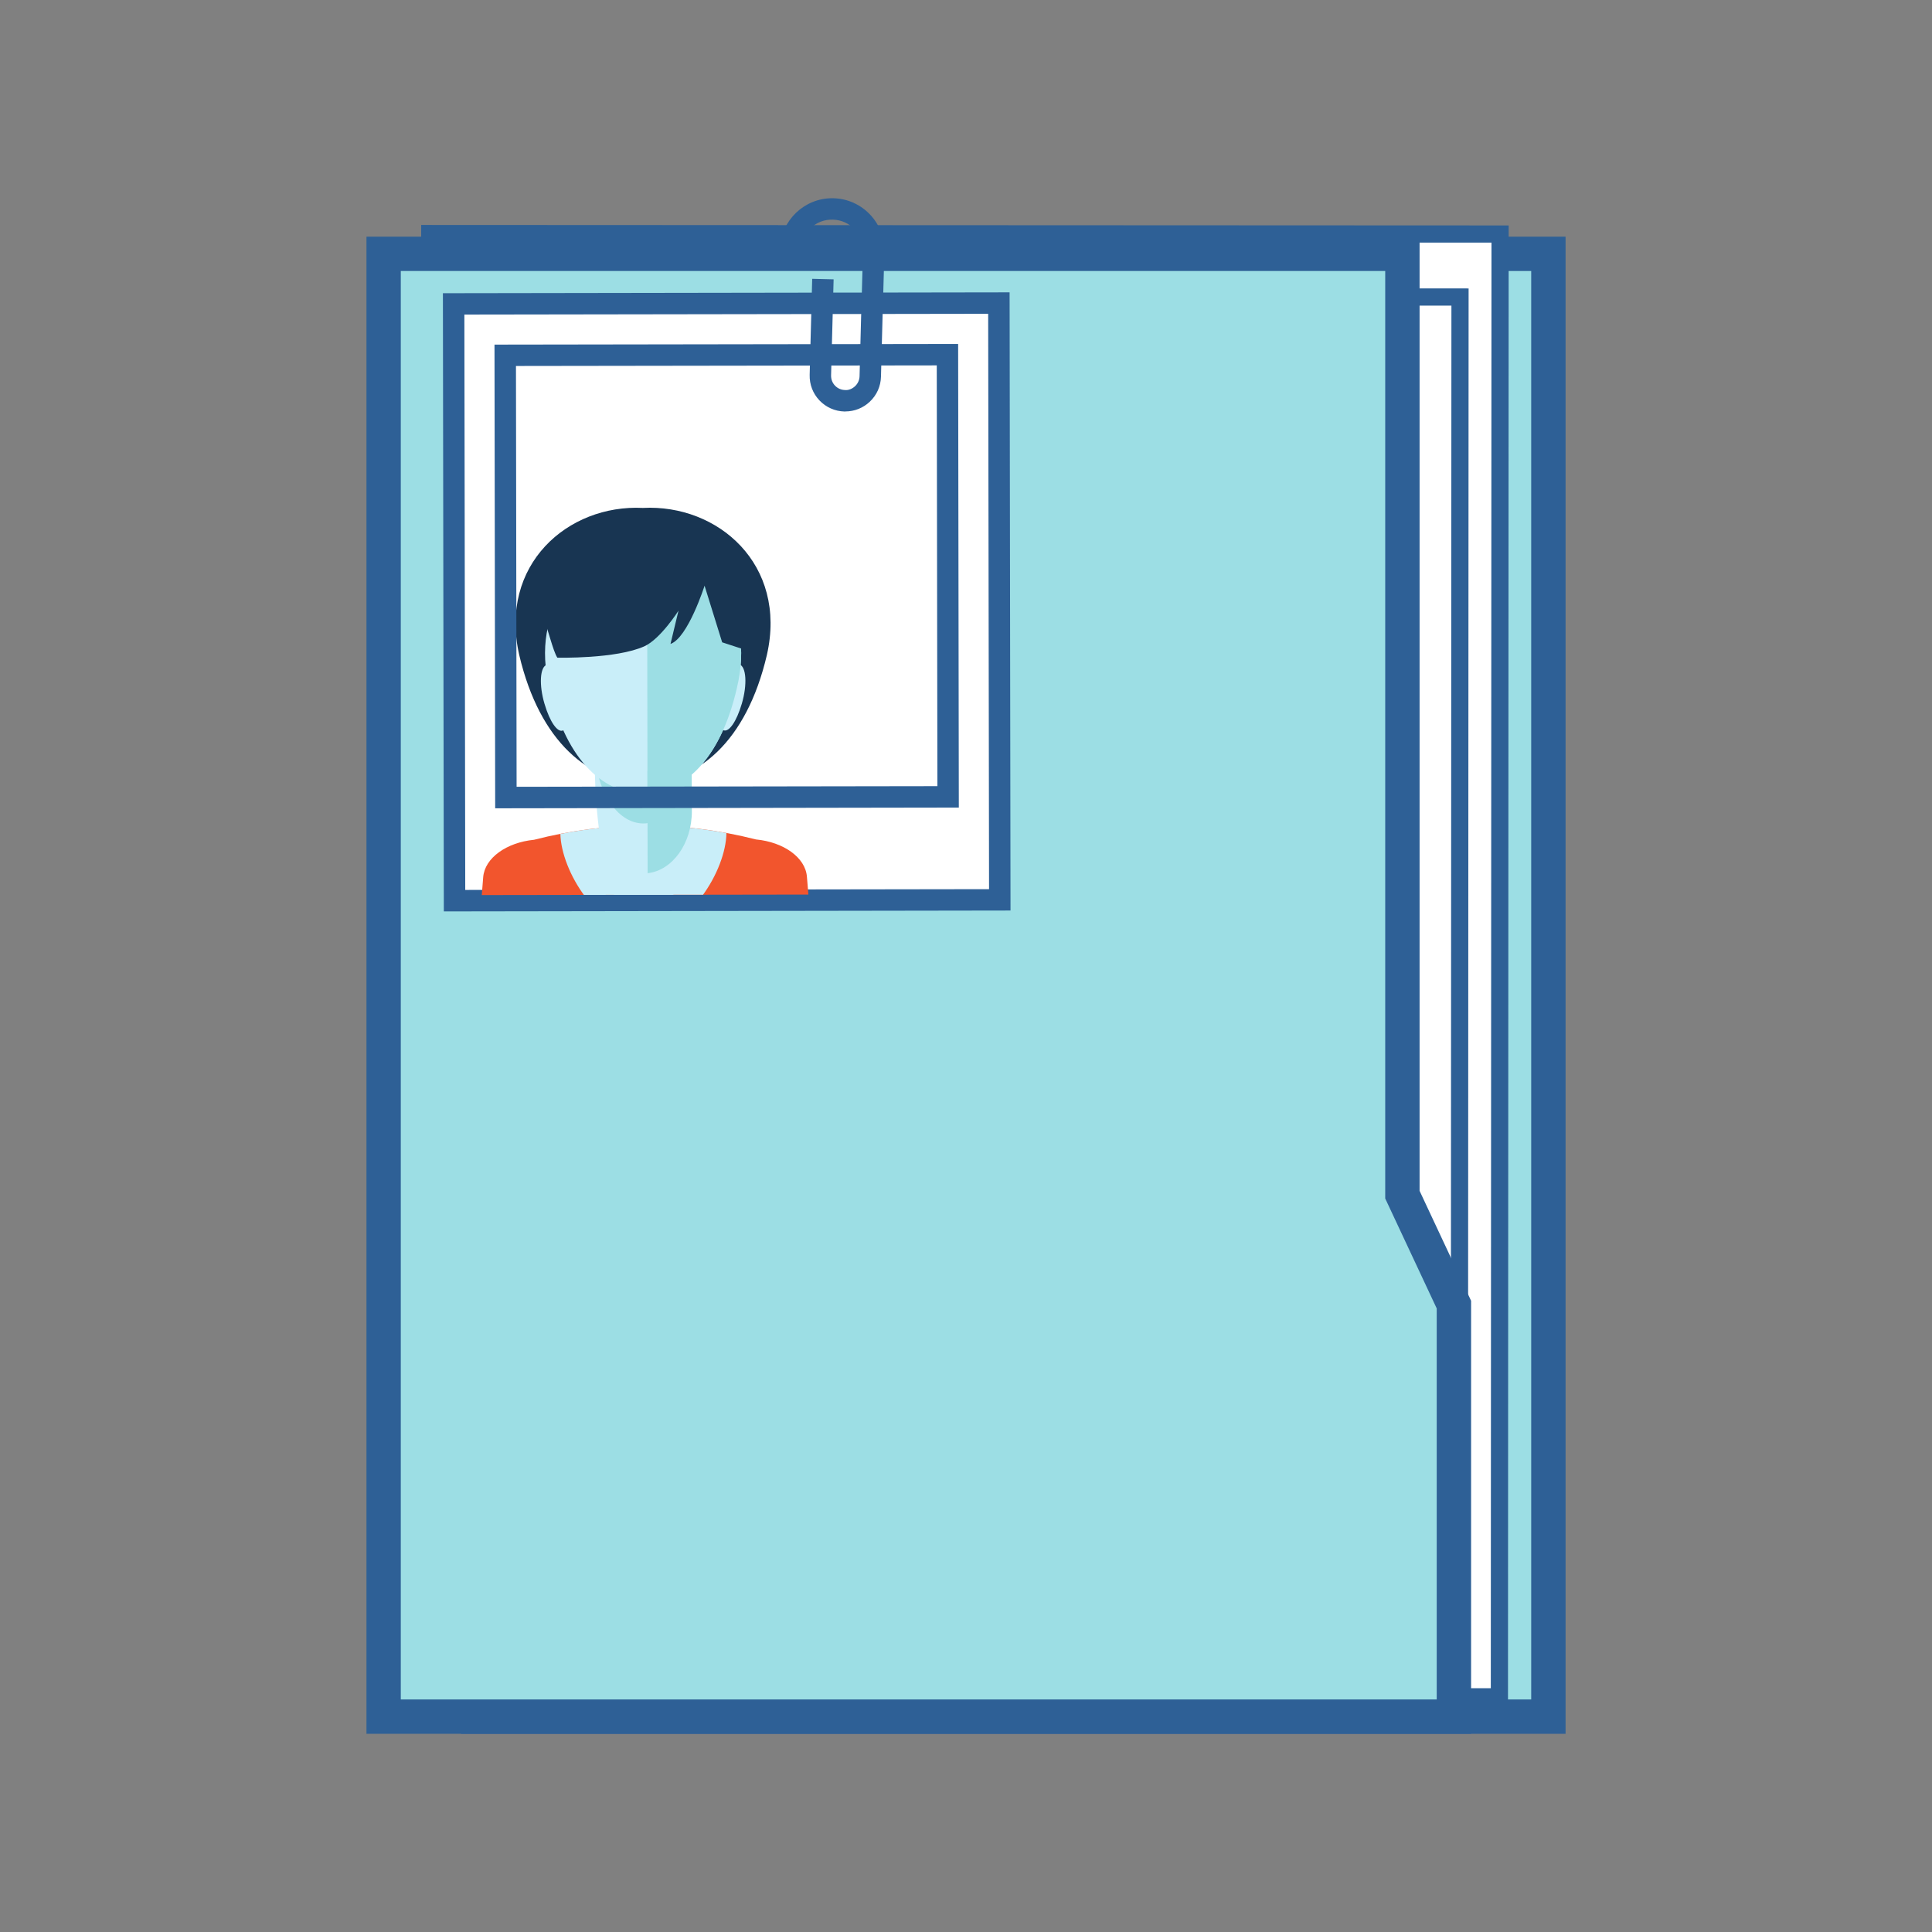 <?xml version="1.0" encoding="UTF-8" standalone="no"?>
<!-- Created with Inkscape (http://www.inkscape.org/) -->

<svg
   xmlns:dc="http://purl.org/dc/elements/1.1/"
   xmlns:cc="http://creativecommons.org/ns#"
   xmlns:rdf="http://www.w3.org/1999/02/22-rdf-syntax-ns#"
   xmlns:svg="http://www.w3.org/2000/svg"
   xmlns="http://www.w3.org/2000/svg"
   xmlns:sodipodi="http://sodipodi.sourceforge.net/DTD/sodipodi-0.dtd"
   xmlns:inkscape="http://www.inkscape.org/namespaces/inkscape"
   width="150"
   height="150"
   viewBox="0 0 39.687 39.687"
   version="1.1"
   id="svg1987"
   inkscape:version="0.92.4 (5da689c313, 2019-01-14)"
   sodipodi:docname="two_tone_client_folder.svg"
   inkscape:export-filename="C:\Users\Keegan\repos\cannlytics-website\assets\images\lab_icons\two_tone_client_folder.png"
   inkscape:export-xdpi="96"
   inkscape:export-ydpi="96">
  <rect x="0" y="0" width="39.687" height="39.687" fill="#808080" stroke="none"/>
  <defs
     id="defs1981">
    <clipPath
       clipPathUnits="userSpaceOnUse"
       id="clipPath238">
      <path
         d="m 5440.09,7219.29 -0.38,257.5 257.5,0.38 0.38,-257.49 z"
         id="path236"
         inkscape:connector-curvature="0" />
    </clipPath>
  </defs>
  <sodipodi:namedview
     id="base"
     pagecolor="#ffffff"
     bordercolor="#666666"
     borderopacity="1.0"
     inkscape:pageopacity="0.0"
     inkscape:pageshadow="2"
     inkscape:zoom="1.979899"
     inkscape:cx="-15.542558"
     inkscape:cy="57.366681"
     inkscape:document-units="mm"
     inkscape:current-layer="layer1"
     showgrid="false"
     fit-margin-top="0"
     fit-margin-left="0"
     fit-margin-right="0"
     fit-margin-bottom="0"
     units="px"
     inkscape:window-width="1920"
     inkscape:window-height="1051"
     inkscape:window-x="2391"
     inkscape:window-y="-9"
     inkscape:window-maximized="1" />
  <g
     inkscape:label="Layer 1"
     inkscape:groupmode="layer"
     id="layer1"
     transform="translate(-101.801,-164.154)">
    <path
       d="m 127.806,169.368 h -16.185 v 30.048 h 21.986 v -5.994 -7.904 -2.253 -8.096 -5.801 h -5.801"
       style="fill:#9cdee4;fill-opacity:1;fill-rule:nonzero;stroke:none;stroke-width:0.035"
       id="path208"
       inkscape:connector-curvature="0" />
    <path
       d="m 111.975,199.064 h 21.28 V 169.721 h -21.28 z m 21.986,0.706 h -22.691 v -30.754 h 22.691 v 30.754"
       style="fill:#2e6096;fill-opacity:1;fill-rule:nonzero;stroke:none;stroke-width:0.035"
       id="path210"
       inkscape:connector-curvature="0" />
    <path
       d="m 126.813,168.959 -16.184,-0.007 -0.003,5.994 -0.003,7.904 -0.001,2.253 -0.004,8.096 -0.002,5.801 5.801,0.003 16.185,0.007 0.003,-5.994 0.004,-7.904 0.001,-2.253 0.004,-8.096 0.002,-5.801 -5.801,-0.003"
       style="fill:#ffffff;fill-opacity:1;fill-rule:nonzero;stroke:none;stroke-width:0.035"
       id="path212"
       inkscape:connector-curvature="0" />
    <path
       d="m 110.792,198.823 21.633,0.01 0.014,-29.695 -21.633,-0.01 z m 21.986,0.363 -22.339,-0.01 0.014,-30.401 22.339,0.01 -0.014,30.401"
       style="fill:#2e6096;fill-opacity:1;fill-rule:nonzero;stroke:none;stroke-width:0.035"
       id="path214"
       inkscape:connector-curvature="0" />
    <path
       d="m 110.247,170.245 0.192,28.119 21.34,0.01 0.014,-28.119 -21.545,-0.01"
       style="fill:#ffffff;fill-opacity:1;fill-rule:nonzero;stroke:none;stroke-width:0.035"
       id="path216"
       inkscape:connector-curvature="0" />
    <path
       d="m 110.614,198.188 20.988,0.01 0.014,-27.766 -21.191,-0.01 z m 21.341,0.363 -21.691,-0.01 -0.001,-0.175 -0.193,-28.297 21.899,0.01 -0.014,28.472"
       style="fill:#2e6096;fill-opacity:1;fill-rule:nonzero;stroke:none;stroke-width:0.035"
       id="path218"
       inkscape:connector-curvature="0" />
    <path
       d="m 125.866,169.368 h -16.185 v 30.048 h 21.986 v -8.463 l -1.058,-2.26 v -5.428 -8.096 -5.801 h -4.743"
       style="fill:#9cdee4;fill-opacity:1;fill-rule:nonzero;stroke:none;stroke-width:0.035"
       id="path220"
       inkscape:connector-curvature="0" />
    <path
       d="m 110.034,199.064 h 21.28 v -8.032 l -1.058,-2.259 V 169.721 h -20.222 z m 21.986,0.706 h -22.691 v -30.754 h 21.633 v 19.6 l 1.058,2.259 v 8.895"
       style="fill:#2e6096;fill-opacity:1;fill-rule:nonzero;stroke:none;stroke-width:0.035"
       id="path222"
       inkscape:connector-curvature="0" />
    <path
       d="m 126.545,196.909 h -2.587 v -7.056 h 2.587 v 7.056"
       style="fill:#9cdee4;fill-opacity:1;fill-rule:nonzero;stroke:none;stroke-width:0.035"
       id="path224"
       inkscape:connector-curvature="0" />
    <path
       d="m 121.724,194.675 v -2.587 h 7.056 v 2.587 h -7.056"
       style="fill:#9cdee4;fill-opacity:1;fill-rule:nonzero;stroke:none;stroke-width:0.035"
       id="path226"
       inkscape:connector-curvature="0" />
    <path
       d="m 111.138,182.655 -0.019,-12.259 11.2,-0.017 0.019,12.259 -11.2,0.017"
       style="fill:#ffffff;fill-opacity:1;fill-rule:nonzero;stroke:none;stroke-width:0.035"
       id="path228"
       inkscape:connector-curvature="0" />
    <path
       d="m 111.34,170.616 0.018,11.819 10.76,-0.016 -0.018,-11.819 z m -0.422,12.26 -0.019,-12.699 11.641,-0.018 0.019,12.699 -11.641,0.018"
       style="fill:#2e6096;fill-opacity:1;fill-rule:nonzero;stroke:none;stroke-width:0.035"
       id="path230"
       inkscape:connector-curvature="0" />
    <g
       transform="matrix(0.035,0,0,-0.035,-79.722,435.217)"
       id="g232">
      <g
         id="g234"
         clip-path="url(#clipPath238)">
        <path
           d="m 5563.68,7446.55 c -44.12,2.19 -84.73,-33.44 -72.53,-86.46 12.07,-51.12 41.21,-74.86 72.78,-74.83 31.56,0.07 60.62,23.89 72.55,75.05 12.06,53.04 -28.69,88.56 -72.8,86.24"
           style="fill:#183552;fill-opacity:1;fill-rule:nonzero;stroke:none"
           id="path240"
           inkscape:connector-curvature="0" />
        <path
           d="m 5518.75,7335.7 c 2.01,-11.35 0.74,-18.87 -2.21,-19.85 -2.97,-0.95 -7.34,4.75 -10.58,15.69 -3.28,10.96 -2.79,21.81 1.47,23.04 4.19,1.52 9.35,-7.49 11.32,-18.88"
           style="fill:#c9eef9;fill-opacity:1;fill-rule:nonzero;stroke:none"
           id="path242"
           inkscape:connector-curvature="0" />
        <path
           d="m 5608.96,7335.83 c -1.99,-11.36 -0.69,-18.87 2.27,-19.83 2.95,-0.95 7.31,4.76 10.54,15.71 3.24,10.98 2.7,21.82 -1.55,23.05 -4.18,1.5 -9.32,-7.53 -11.26,-18.93"
           style="fill:#c9eef9;fill-opacity:1;fill-rule:nonzero;stroke:none"
           id="path244"
           inkscape:connector-curvature="0" />
        <path
           d="m 5565.15,7114.37 c 36.86,0.05 71.61,8.59 102.39,23.59 l -7.58,92.15 c -0.9,11.32 -13.78,20.35 -29.88,21.86 -43.21,10.98 -87.09,10.9 -130.28,-0.19 -16.08,-1.57 -28.94,-10.64 -29.84,-21.96 l -7.28,-92.17 c 30.82,-14.91 65.62,-23.34 102.47,-23.28"
           style="fill:#f2552d;fill-opacity:1;fill-rule:nonzero;stroke:none"
           id="path246"
           inkscape:connector-curvature="0" />
        <path
           d="m 5612.71,7255.75 c -32.42,6 -65.05,5.83 -97.44,-0.51 0.46,-21.76 22.15,-57.47 48.79,-57.43 26.78,0.05 48.46,36.19 48.65,57.94"
           style="fill:#c9eef9;fill-opacity:1;fill-rule:nonzero;stroke:none"
           id="path248"
           inkscape:connector-curvature="0" />
        <path
           d="m 5592.39,7297.92 c 0,1.66 -0.06,3.25 -0.08,4.93 -18.9,14.15 -37.94,14.11 -56.79,-0.14 -0.04,-1.63 -0.08,-3.24 -0.08,-4.88 0.09,-54.43 12.9,-98.51 28.62,-98.49 15.73,0.03 28.42,44.15 28.33,98.58"
           style="fill:#c9eef9;fill-opacity:1;fill-rule:nonzero;stroke:none"
           id="path250"
           inkscape:connector-curvature="0" />
        <path
           d="m 5592.38,7306.37 c 0,0.75 -0.06,1.48 -0.08,2.25 -18.89,6.44 -37.92,6.4 -56.79,-0.1 -0.04,-0.75 -0.08,-1.48 -0.08,-2.24 0.04,-24.84 12.81,-44.94 28.54,-44.92 15.73,0.02 28.45,20.17 28.41,45.01"
           style="fill:#9cdee4;fill-opacity:1;fill-rule:nonzero;stroke:none"
           id="path252"
           inkscape:connector-curvature="0" />
        <path
           d="m 5619.74,7344.92 c -9.19,-44.98 -31.54,-65.92 -55.8,-65.98 -24.26,-0.03 -46.69,20.86 -55.99,65.82 -9.4,46.63 21.85,77.96 55.78,76.05 33.91,2.02 65.25,-29.22 56.01,-75.89"
           style="fill:#c9eef9;fill-opacity:1;fill-rule:nonzero;stroke:none"
           id="path254"
           inkscape:connector-curvature="0" />
        <path
           d="m 5566.17,7420.8 0.22,-141.73 c 23.3,1.44 44.49,22.4 53.35,65.85 9.01,45.54 -20.62,76.29 -53.57,75.88"
           style="fill:#9cdee4;fill-opacity:1;fill-rule:nonzero;stroke:none"
           id="path256"
           inkscape:connector-curvature="0" />
        <path
           d="m 5569.65,7443.92 c 24.67,1.8 47.6,-24.23 60.61,-69.32 -1.31,-2.46 3.06,-11.75 1.63,-14 l -21.67,7.07 -10.33,33.23 c 0,0 -9.75,-30.6 -19.99,-34.17 l 4.69,19.52 c 0,0 -10.52,-16.57 -19.96,-20.88 -16.61,-7.55 -51.15,-6.71 -51.15,-6.71 -2.6,4.03 -5.56,17.17 -7.75,21.93 15.24,43.7 39.37,67.51 63.92,63.33"
           style="fill:#183552;fill-opacity:1;fill-rule:nonzero;stroke:none"
           id="path258"
           inkscape:connector-curvature="0" />
        <path
           d="m 5592.32,7293.33 c -8.63,3.01 -17.28,-1.14 -25.95,-0.9 l 0.02,-18 0.07,-35.06 v -7.2 c 14.58,1.63 26.01,17.37 25.98,36.55 0,0.62 -0.1,23.82 -0.12,24.61"
           style="fill:#9cdee4;fill-opacity:1;fill-rule:nonzero;stroke:none"
           id="path260"
           inkscape:connector-curvature="0" />
      </g>
    </g>
    <path
       d="m 112.4,171.672 0.013,8.644 8.644,-0.013 -0.013,-8.643 z m -0.427,9.085 -0.014,-9.524 9.524,-0.014 0.014,9.524 -9.524,0.015"
       style="fill:#2e6096;fill-opacity:1;fill-rule:nonzero;stroke:none;stroke-width:0.035"
       id="path262"
       inkscape:connector-curvature="0" />
    <path
       d="m 119.936,170.509 -0.44,-0.012 0.032,-1.182 c 0.009,-0.349 -0.267,-0.64 -0.616,-0.649 -0.362,-0.012 -0.64,0.267 -0.648,0.615 l -0.005,0.041 -0.031,0.141 -0.43,-0.093 0.026,-0.122 c 0.027,-0.571 0.5,-1.022 1.071,-1.022 0.009,0 0.019,3.5e-4 0.028,3.5e-4 0.591,0.015 1.06,0.509 1.045,1.1 l -0.032,1.182"
       style="fill:#2e6096;fill-opacity:1;fill-rule:nonzero;stroke:none;stroke-width:0.035"
       id="path264"
       inkscape:connector-curvature="0" />
    <path
       d="m 119.168,172.607 c -0.007,0 -0.014,0 -0.021,0 -0.195,-0.005 -0.378,-0.086 -0.513,-0.228 -0.135,-0.142 -0.206,-0.328 -0.201,-0.525 l 0.052,-1.973 0.44,0.011 -0.052,1.973 c -0.002,0.079 0.026,0.153 0.08,0.21 0.054,0.057 0.127,0.089 0.205,0.091 0.075,0.008 0.152,-0.026 0.209,-0.08 0.057,-0.054 0.089,-0.127 0.091,-0.205 l 0.039,-1.487 0.44,0.011 -0.039,1.487 c -0.005,0.196 -0.086,0.378 -0.229,0.513 -0.137,0.13 -0.315,0.201 -0.503,0.201"
       style="fill:#2e6096;fill-opacity:1;fill-rule:nonzero;stroke:none;stroke-width:0.035"
       id="path266"
       inkscape:connector-curvature="0" />
  </g>
</svg>
